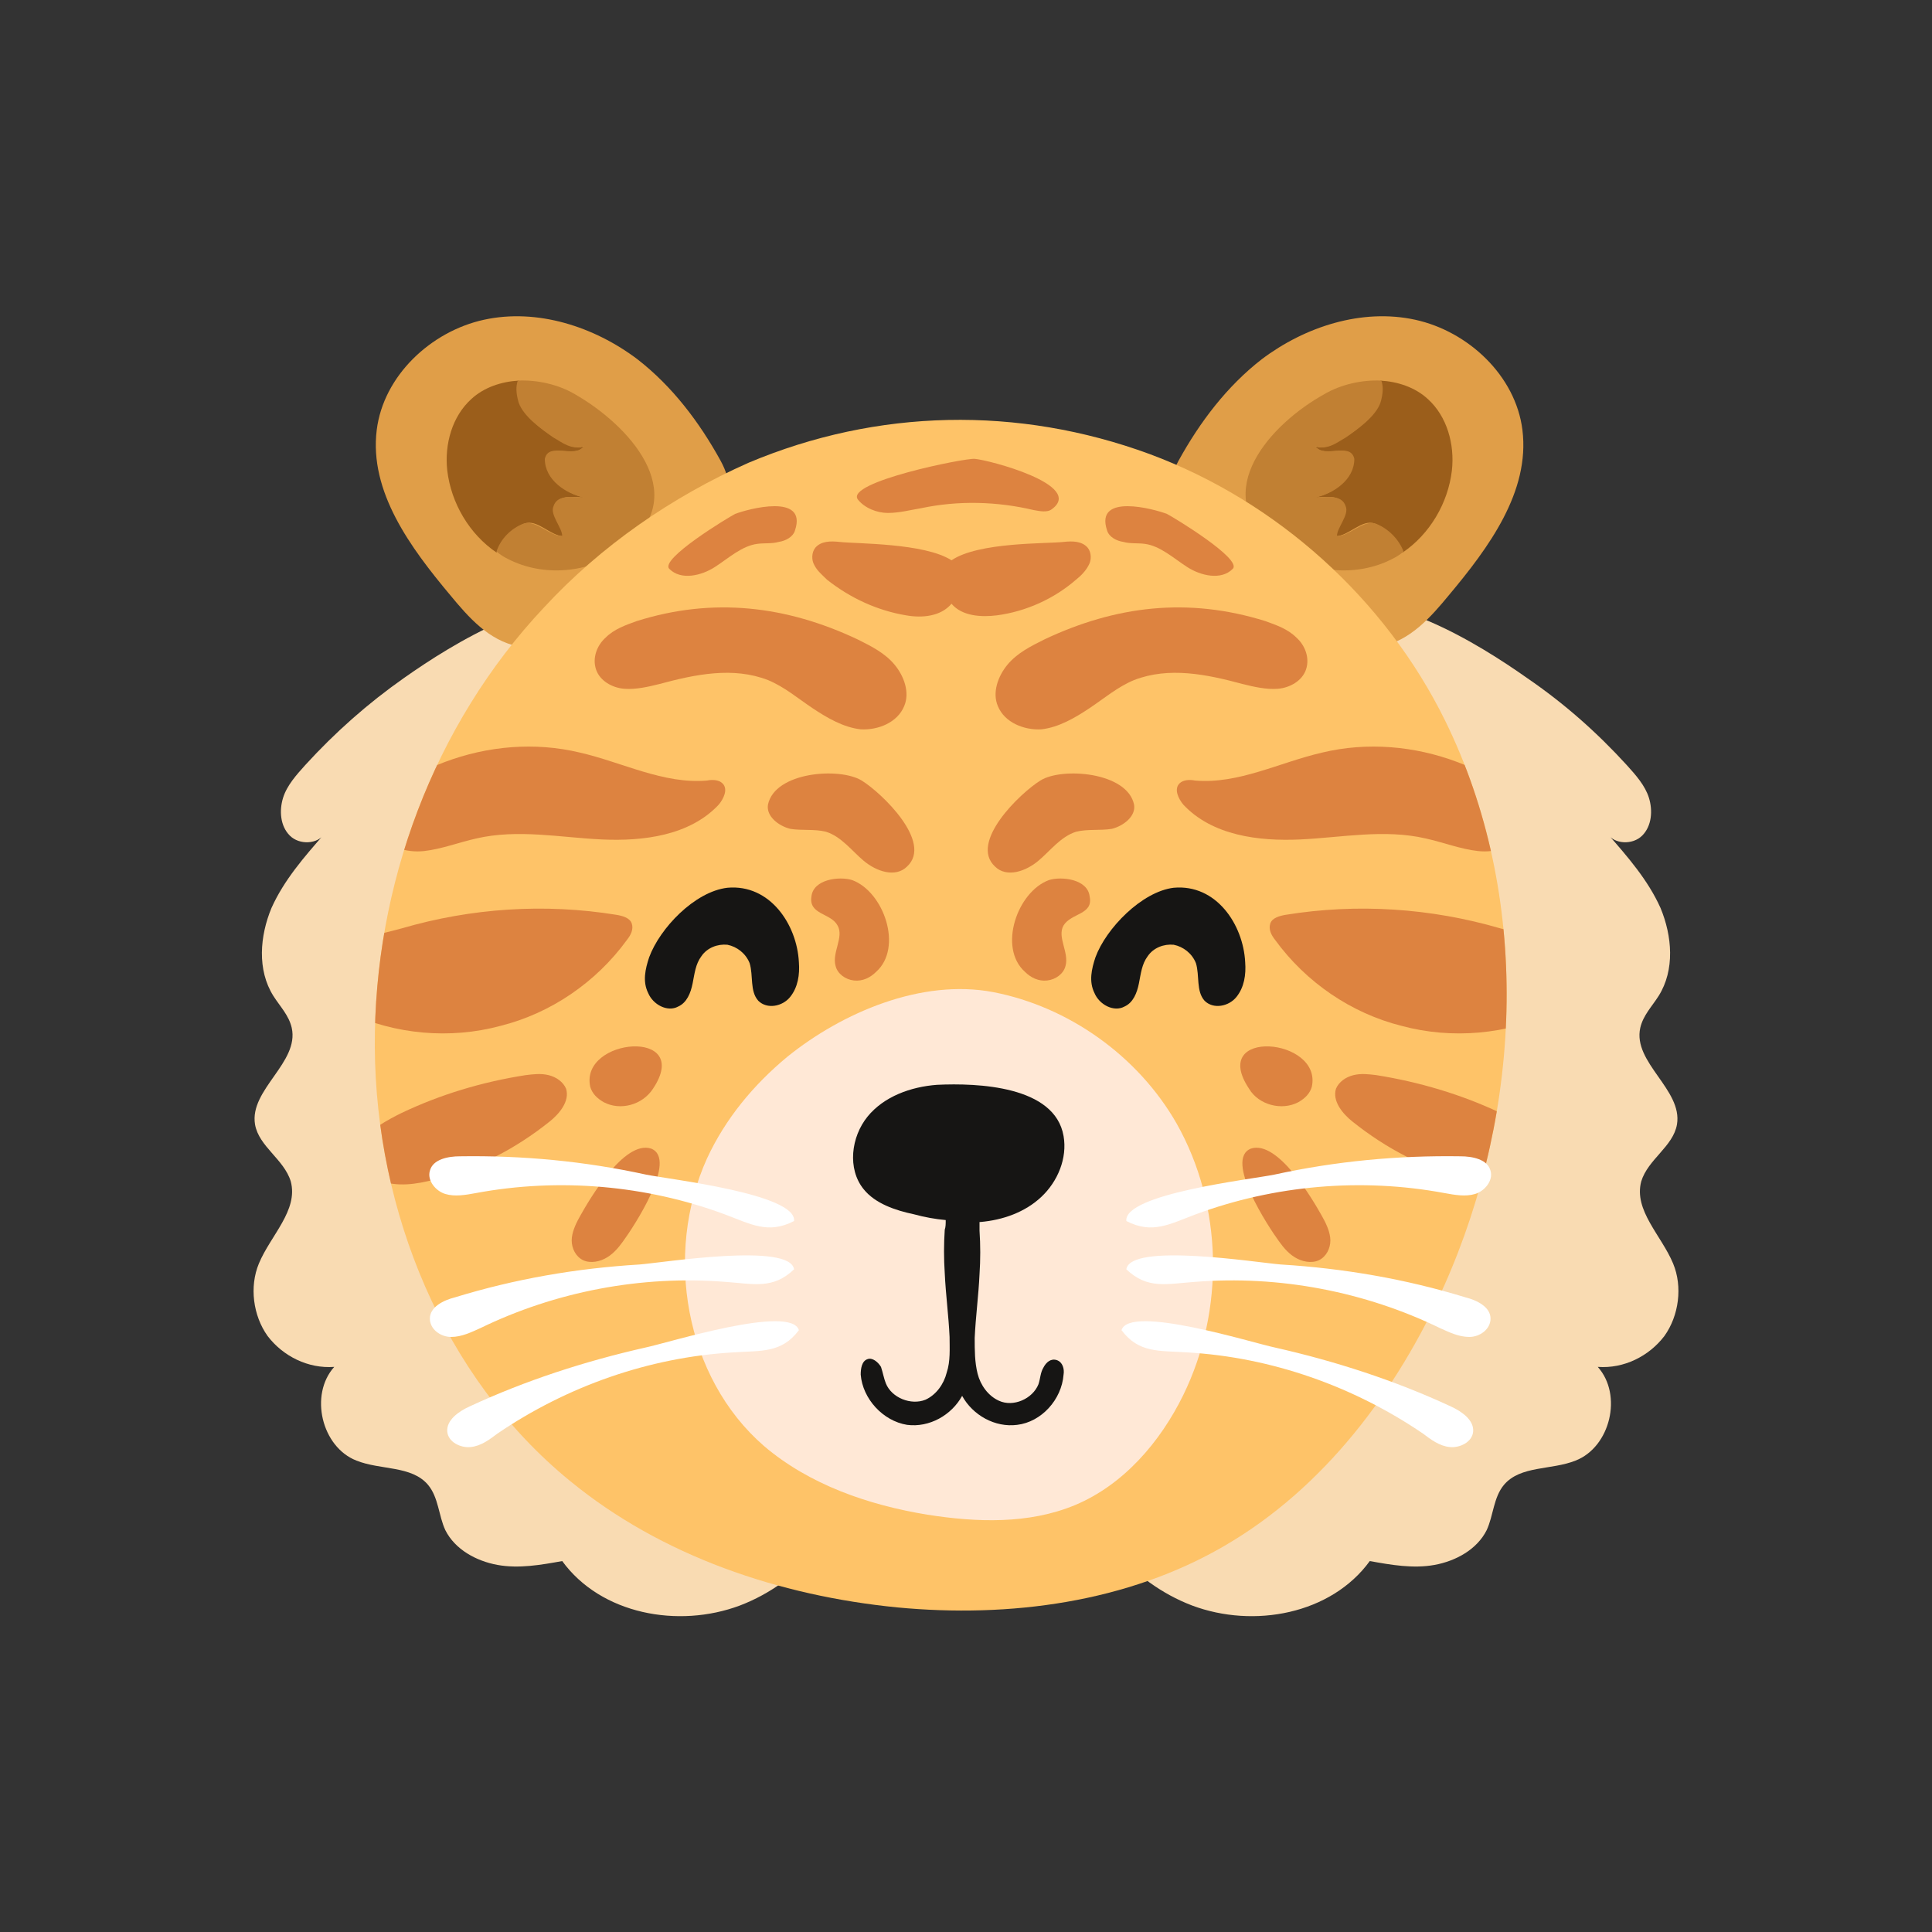 <?xml version="1.0" encoding="utf-8"?>
<!-- Generator: Adobe Illustrator 24.0.0, SVG Export Plug-In . SVG Version: 6.00 Build 0)  -->
<svg version="1.1" id="Layer_1" xmlns="http://www.w3.org/2000/svg" xmlns:xlink="http://www.w3.org/1999/xlink" x="0px" y="0px"
	 viewBox="0 0 200 200" style="enable-background:new 0 0 200 200;" xml:space="preserve">
<rect x="0" y="0" width="200" height="200" fill="#333333" stroke="none"/>
<style type="text/css">
	.st0{fill:#F2F1E8;}
	.st1{fill:#A8A9A2;}
	.st2{fill:#32302D;}
	.st3{clip-path:url(#SVGID_2_);fill:#32302D;}
	.st4{fill:#161514;}
	.st5{fill:#232220;}
	.st6{fill:#884637;}
	.st7{fill:#FBBB8C;}
	.st8{fill:#FFE8D6;}
	.st9{fill:#8E6F5E;}
	.st10{fill:#7A5B4C;}
	.st11{fill:#5E3F33;}
	.st12{fill:#A88E7D;}
	.st13{fill:#F9DBB2;}
	.st14{fill:#E09E48;}
	.st15{fill:#9B5E1B;}
	.st16{fill:#C18033;}
	.st17{clip-path:url(#SVGID_4_);fill:#FEC368;}
	.st18{clip-path:url(#SVGID_4_);fill:#DD8340;}
	.st19{clip-path:url(#SVGID_4_);fill:#161514;}
	.st20{clip-path:url(#SVGID_4_);fill:#FFE8D6;}
	.st21{fill:#FFFFFF;}
	.st22{fill:#D6854D;}
	.st23{fill:#B46133;}
	.st24{fill:#EC9B5E;}
	.st25{fill:#88524C;}
	.st26{clip-path:url(#SVGID_6_);fill:#B46133;}
	.st27{fill:#EACAB5;}
	.st28{fill:#D3AF9B;}
	.st29{fill:#4D4C48;}
	.st30{fill:#D2D2CA;}
	.st31{fill:#514142;}
	.st32{fill:#C6604D;}
	.st33{fill:#2C1C0F;}
	.st34{fill:#5F4C4E;}
	.st35{fill:none;stroke:#2C1C0F;stroke-width:5.913;stroke-linecap:round;stroke-linejoin:round;stroke-miterlimit:10;}
	.st36{fill:#BCBEC0;}
	.st37{fill:#636466;}
	.st38{fill:#D1D3D4;}
	.st39{fill:#EBEBEC;}
	.st40{fill:#A7A9AC;}
	.st41{fill:#AAAAAA;}
	.st42{opacity:0.8;fill:#2C1C0F;}
	.st43{fill:#FAF3EB;}
	.st44{fill:none;stroke:#282F39;stroke-width:4.76;stroke-linecap:round;stroke-linejoin:round;stroke-miterlimit:10;}
	.st45{fill:#DD786B;}
	.st46{fill:#83562D;}
	.st47{fill:#B37E4A;}
	.st48{fill:#3A2B20;}
	.st49{fill:#30231B;}
	.st50{fill:#634C3B;}
	.st51{fill:#CB915A;}
	.st52{fill:#544032;}
	.st53{fill:#2D2119;}
	.st54{fill:#231A14;}
	.st55{fill:#33322F;}
	.st56{fill:#777673;}
	.st57{fill:#353432;}
	.st58{fill:#E7E6DE;}
	.st59{fill:#F3757A;}
	.st60{fill:#BF4750;}
	.st61{fill:#D6565F;}
	.st62{fill:#FFAEB4;}
	.st63{fill:#E58893;}
	.st64{fill:#A3313A;}
	.st65{fill:#F2F1E7;}
	.st66{fill:#F9B7B2;}
	.st67{fill:#E59291;}
	.st68{fill:#CC7171;}
	.st69{clip-path:url(#SVGID_8_);fill:#383734;}
	.st70{fill:#FCBC7E;}
	.st71{fill:#B74E2E;}
	.st72{fill:#A53F28;}
	.st73{clip-path:url(#SVGID_10_);fill:#E58341;}
	.st74{clip-path:url(#SVGID_10_);}
	.st75{fill:#CC652B;}
	.st76{fill:#EAA465;}
	.st77{fill:#4B2D23;}
	.st78{fill:#3A211B;}
	.st79{fill:#D68847;}
	.st80{fill:#E58341;}
	.st81{fill:#AF5223;}
	.st82{fill:#E2705C;}
	.st83{fill:#F8F8F8;}
	.st84{fill:#FFBE51;}
	.st85{fill:#4A1F09;}
	.st86{fill:#DFDCDA;}
	.st87{fill:#623420;}
	.st88{fill:#AB8458;}
	.st89{fill:#E1965F;}
	.st90{fill:#CD8554;}
	.st91{fill:#957350;}
	.st92{fill:#A8A6A2;}
	.st93{fill:#E9E9E7;}
	.st94{fill:#636260;}
	.st95{fill:#BCBBB8;}
	.st96{fill:#1C1B1A;}
	.st97{fill:#32302E;}
	.st98{fill:#D2D2CC;}
	.st99{fill:#A19E9C;}
	.st100{fill:#5A5452;}
	.st101{fill:#8A8786;}
</style>
<g>
	<path class="st13" d="M31.6,79.2c-0.9,1-1.9,2.1-2.3,3.4c-0.4,1.3-0.3,2.9,0.7,3.9c1,1,2.9,0.9,3.6-0.2c-2.1,2.4-4.2,4.8-5.5,7.7
		c-1.2,2.9-1.5,6.4,0.2,9.1c0.7,1.1,1.6,2,1.9,3.3c0.8,3.6-4.4,6.4-3.8,10c0.4,2.3,3,3.6,3.7,5.9c0.8,3-2.1,5.6-3.3,8.5
		c-1,2.4-0.6,5.4,0.9,7.5c1.6,2.1,4.2,3.4,6.9,3.2c-2.6,2.9-1.3,8.3,2.3,9.7c2.5,1,5.7,0.5,7.4,2.5c1.1,1.3,1.1,3.2,1.8,4.7
		c1,2,3.2,3.2,5.4,3.6c2.2,0.4,4.5,0,6.7-0.4c4,5.5,12,7,18.4,4.6c6.3-2.4,11-8.2,13.4-14.6c2.4-6.3,2.8-13.3,2.8-20
		c-0.1-10.2-1.2-20.4-3.4-30.4c-1.8-8.5-4.5-16.9-9.2-24.1C76,70.9,70.1,65.4,63,62.9c-6.4-2.3-16.1,3.7-21.2,7.3
		C38.1,72.8,34.7,75.8,31.6,79.2z"/>
	<path class="st13" d="M168.4,79.2c0.9,1,1.9,2.1,2.3,3.4c0.4,1.3,0.3,2.9-0.7,3.9c-1,1-2.9,0.9-3.6-0.2c2.1,2.4,4.2,4.8,5.5,7.7
		c1.2,2.9,1.5,6.4-0.2,9.1c-0.7,1.1-1.6,2-1.9,3.3c-0.8,3.6,4.4,6.4,3.8,10c-0.4,2.3-3,3.6-3.7,5.9c-0.8,3,2.1,5.6,3.3,8.5
		c1,2.4,0.6,5.4-0.9,7.5c-1.6,2.1-4.2,3.4-6.9,3.2c2.6,2.9,1.3,8.3-2.3,9.7c-2.5,1-5.7,0.5-7.4,2.5c-1.1,1.3-1.1,3.2-1.8,4.7
		c-1,2-3.2,3.2-5.4,3.6c-2.2,0.4-4.5,0-6.7-0.4c-4,5.5-12,7-18.4,4.6c-6.3-2.4-11-8.2-13.4-14.6c-2.4-6.3-2.8-13.3-2.8-20
		c0.1-10.2,1.2-20.4,3.4-30.4c1.8-8.5,4.5-16.9,9.2-24.1c4.1-6.2,10-11.7,17.1-14.2c6.4-2.3,16.1,3.7,21.2,7.3
		C161.9,72.8,165.3,75.8,168.4,79.2z"/>
	<g>
		<path class="st14" d="M130.6,37.2c4.5-3.4,10.4-5.3,15.9-4.1c5.5,1.2,10.4,5.8,11.1,11.4c0.8,6.4-3.5,12.2-7.6,17.1
			c-1.9,2.3-4,4.7-7,5.3c-3.1,0.7-6.3-0.9-9.1-2.4c-3.1-1.6-6.2-3.3-8.7-5.7c-3.3-3.1-5.5-6.9-3.2-11.1
			C124.2,43.7,127,40,130.6,37.2z"/>
		<path class="st15" d="M147.8,41.3c-1.3-1.2-3.1-1.8-4.9-1.9c0.2,0.5,0.2,1.3-0.1,2.3c-0.4,1.3-2.2,2.7-3.6,3.6
			c-0.9,0.4-1.8,1.3-3.1,0.9c0.9,1.3,3.6-0.4,4,1.3c0,2.2-2.2,3.6-4,4c0.9,0,2.7-0.4,3.1,0.9c0.4,0.9-0.9,2.2-0.9,3.1
			c1.3,0,2.7-1.8,4-1.3c1.3,0.5,2.4,1.6,2.9,3c2.8-1.9,4.7-5.1,5.1-8.5C150.6,46,149.8,43.1,147.8,41.3z"/>
		<path class="st16" d="M142.4,54.2c-1.3-0.4-2.7,1.3-4,1.3c0-0.9,1.3-2.2,0.9-3.1c-0.4-1.3-2.2-0.9-3.1-0.9c1.8-0.4,4-1.8,4-4
			c-0.4-1.8-3.1,0-4-1.3c1.3,0.4,2.2-0.4,3.1-0.9c1.3-0.9,3.1-2.2,3.6-3.6c0.3-1,0.3-1.7,0.1-2.3c-2-0.1-4.2,0.4-5.9,1.4
			c-5.6,3.1-11.9,10.1-5.4,15.6c3.2,2.7,7.9,3.4,11.7,1.8c0.7-0.3,1.3-0.6,1.9-1.1C144.8,55.8,143.7,54.7,142.4,54.2z"/>
	</g>
	<g>
		<path class="st14" d="M66,37.2c-4.5-3.4-10.4-5.3-15.9-4.1c-5.5,1.2-10.4,5.8-11.1,11.4c-0.8,6.4,3.5,12.2,7.6,17.1
			c1.9,2.3,4,4.7,7,5.3c3.1,0.7,6.3-0.9,9.1-2.4c3.1-1.6,6.2-3.3,8.7-5.7c3.3-3.1,5.5-6.9,3.2-11.1C72.4,43.7,69.6,40,66,37.2z"/>
		<path class="st15" d="M48.8,41.3c1.3-1.2,3.1-1.8,4.9-1.9c-0.2,0.5-0.2,1.3,0.1,2.3c0.4,1.3,2.2,2.7,3.6,3.6
			c0.9,0.4,1.8,1.3,3.1,0.9c-0.9,1.3-3.6-0.4-4,1.3c0,2.2,2.2,3.6,4,4c-0.9,0-2.7-0.4-3.1,0.9c-0.4,0.9,0.9,2.2,0.9,3.1
			c-1.3,0-2.7-1.8-4-1.3c-1.3,0.5-2.4,1.6-2.9,3c-2.8-1.9-4.7-5.1-5.1-8.5C46,46,46.8,43.1,48.8,41.3z"/>
		<path class="st16" d="M54.2,54.2c1.3-0.4,2.7,1.3,4,1.3c0-0.9-1.3-2.2-0.9-3.1c0.4-1.3,2.2-0.9,3.1-0.9c-1.8-0.4-4-1.8-4-4
			c0.4-1.8,3.1,0,4-1.3c-1.3,0.4-2.2-0.4-3.1-0.9c-1.3-0.9-3.1-2.2-3.6-3.6c-0.3-1-0.3-1.7-0.1-2.3c2-0.1,4.2,0.4,5.9,1.4
			C65.1,44,71.5,51,65,56.4c-3.2,2.7-7.9,3.4-11.7,1.8c-0.7-0.3-1.3-0.6-1.9-1.1C51.8,55.8,52.9,54.7,54.2,54.2z"/>
	</g>
	<g>
		<defs>
			<path id="SVGID_3_" d="M56.3,62.9C44.9,75,38.7,91.7,38.8,108.4c0.1,17,7.1,34.2,20.2,44.9c9.5,7.8,21.7,11.9,33.9,13.1
				c11.6,1.1,23.8-0.5,33.9-6.4c10.3-6,17.8-16,22.7-26.9c8.2-18.4,9-40.4,0.1-58.5c-6.2-12.6-17.4-22.7-30.6-27.6
				c-13.6-5-28.2-4.7-41.5,0.9C69.6,51.4,62.2,56.5,56.3,62.9z"/>
		</defs>
		<clipPath id="SVGID_2_">
			<use xlink:href="#SVGID_3_"  style="overflow:visible;"/>
		</clipPath>
		<path style="clip-path:url(#SVGID_2_);fill:#FEC368;" d="M56.3,62.9C44.9,75,38.7,91.7,38.8,108.4c0.1,17,7.1,34.2,20.2,44.9
			c9.5,7.8,21.7,11.9,33.9,13.1c11.6,1.1,23.8-0.5,33.9-6.4c10.3-6,17.8-16,22.7-26.9c8.2-18.4,9-40.4,0.1-58.5
			c-6.2-12.6-17.4-22.7-30.6-27.6c-13.6-5-28.2-4.7-41.5,0.9C69.6,51.4,62.2,56.5,56.3,62.9z"/>
		<path style="clip-path:url(#SVGID_2_);fill:#DD8340;" d="M60,77.9c4.4,1,8.7,3.3,13.2,2.9c0.5-0.1,1.2-0.1,1.6,0.3
			c0.6,0.6,0.1,1.6-0.4,2.2c-3,3.2-7.8,3.8-12.1,3.6c-4.3-0.2-8.7-1.1-13-0.1c-1.8,0.4-3.6,1.1-5.4,1.3c-1.8,0.2-3.9-0.4-4.9-2
			c-2.2-3.7,4.7-6.3,7-7.2C50.5,77.2,55.4,76.8,60,77.9z"/>
		<path style="clip-path:url(#SVGID_2_);fill:#DD8340;" d="M63.8,94.7c0.6,0.1,1.4,0.3,1.6,0.9c0.2,0.6-0.1,1.2-0.5,1.7
			c-3.2,4.4-7.9,7.6-13.1,8.9c-5.2,1.4-10.9,0.9-15.8-1.4c-2.2-1-4.1-3.3-2.1-5.6c1.5-1.8,5.6-2.5,7.7-3.1
			C48.8,94,56.4,93.5,63.8,94.7z"/>
		<path style="clip-path:url(#SVGID_2_);fill:#DD8340;" d="M54.4,111.3c0.8-0.1,1.6-0.2,2.4,0c0.8,0.2,1.5,0.7,1.8,1.4
			c0.4,1.3-0.7,2.6-1.7,3.4c-3.5,2.8-7.5,4.9-11.9,6c-1.9,0.5-3.9,0.8-5.7,0.1c-6-2.3-0.6-5.6,2.3-7C45.6,113.3,49.9,112,54.4,111.3
			z"/>
		<path style="clip-path:url(#SVGID_2_);fill:#DD8340;" d="M79.5,83.3c-0.2,1.2,1.1,2.2,2.3,2.5c1.2,0.2,2.5,0,3.7,0.3
			c1.6,0.5,2.7,2,3.9,3c1.3,1.1,3.3,1.8,4.5,0.6c2.7-2.5-2.6-7.6-4.7-8.9C86.9,79.4,80.2,79.9,79.5,83.3z"/>
		<path style="clip-path:url(#SVGID_2_);fill:#DD8340;" d="M65.9,64.3c-1.1,0.4-2.3,0.8-3.2,1.7c-0.9,0.8-1.4,2.1-1,3.3
			c0.4,1.2,1.7,1.9,2.9,2s2.5-0.2,3.7-0.5c3.7-1,7.6-1.8,11.2-0.4c1.7,0.7,3.1,1.9,4.6,2.9c1.5,1,3.2,2,5,2.2
			c1.8,0.1,3.8-0.7,4.5-2.4c0.6-1.4,0-3.1-1-4.3c-1-1.2-2.4-1.9-3.8-2.6C81.4,62.7,73.8,61.8,65.9,64.3z"/>
		<path style="clip-path:url(#SVGID_2_);fill:#DD8340;" d="M69.3,58.9c1.2,1.2,3.3,0.7,4.7-0.2c1.4-0.9,2.8-2.2,4.4-2.4
			c0.7-0.1,1.5,0,2.2-0.2c0.7-0.1,1.5-0.5,1.7-1.2c1.3-3.9-4.9-2.2-6.2-1.7C75.5,53.5,68.2,57.9,69.3,58.9z"/>
		<path style="clip-path:url(#SVGID_2_);fill:#DD8340;" d="M86.7,95.8c0.7,1.2-0.6,2.8-0.2,4.2c0.2,0.8,1,1.4,1.9,1.5
			c0.9,0.1,1.7-0.3,2.3-0.9c2.8-2.5,0.8-8.3-2.5-9.5c-1.3-0.4-4-0.1-4.2,1.7C83.7,94.7,86,94.5,86.7,95.8z"/>
		<path style="clip-path:url(#SVGID_2_);fill:#DD8340;" d="M67.6,112.7c4.2-6.3-7.6-5.3-6.5-0.2c0.2,0.7,0.7,1.2,1.4,1.6
			C64.2,115,66.5,114.4,67.6,112.7z"/>
		<path style="clip-path:url(#SVGID_2_);fill:#DD8340;" d="M60.1,125.8c-0.4,0.7-0.8,1.5-0.9,2.3c-0.1,0.8,0.2,1.7,0.9,2.2
			c0.7,0.5,1.7,0.4,2.5,0c0.8-0.4,1.4-1.1,1.9-1.8c1.1-1.5,5.7-8.5,2.9-9.6C64.6,118,61,124.2,60.1,125.8z"/>
		<path style="clip-path:url(#SVGID_2_);fill:#DD8340;" d="M136.9,77.9c-4.4,1-8.7,3.3-13.2,2.9c-0.5-0.1-1.2-0.1-1.6,0.3
			c-0.6,0.6-0.1,1.6,0.4,2.2c3,3.2,7.8,3.8,12.1,3.6c4.3-0.2,8.7-1.1,13-0.1c1.8,0.4,3.6,1.1,5.4,1.3c1.8,0.2,3.9-0.4,4.9-2
			c2.2-3.7-4.7-6.3-7-7.2C146.4,77.2,141.5,76.8,136.9,77.9z"/>
		<path style="clip-path:url(#SVGID_2_);fill:#DD8340;" d="M133.1,94.7c-0.6,0.1-1.4,0.3-1.6,0.9c-0.2,0.6,0.1,1.2,0.5,1.7
			c3.2,4.4,7.9,7.6,13.1,8.9c5.2,1.4,10.9,0.9,15.8-1.4c2.2-1,4.1-3.3,2.1-5.6c-1.5-1.8-5.6-2.5-7.7-3.1
			C148.1,94,140.5,93.5,133.1,94.7z"/>
		<path style="clip-path:url(#SVGID_2_);fill:#DD8340;" d="M142.5,111.3c-0.8-0.1-1.6-0.2-2.4,0s-1.5,0.7-1.8,1.4
			c-0.4,1.3,0.7,2.6,1.7,3.4c3.5,2.8,7.5,4.9,11.9,6c1.9,0.5,3.9,0.8,5.7,0.1c6-2.3,0.6-5.6-2.3-7
			C151.3,113.3,146.9,112,142.5,111.3z"/>
		<path style="clip-path:url(#SVGID_2_);fill:#DD8340;" d="M117.4,83.3c0.2,1.2-1.1,2.2-2.3,2.5c-1.2,0.2-2.5,0-3.7,0.3
			c-1.6,0.5-2.7,2-3.9,3c-1.3,1.1-3.3,1.8-4.5,0.6c-2.7-2.5,2.6-7.6,4.7-8.9C109.9,79.4,116.7,79.9,117.4,83.3z"/>
		<path style="clip-path:url(#SVGID_2_);fill:#DD8340;" d="M131,64.3c1.1,0.4,2.3,0.8,3.2,1.7c0.9,0.8,1.4,2.1,1,3.3
			c-0.4,1.2-1.7,1.9-2.9,2s-2.5-0.2-3.7-0.5c-3.7-1-7.6-1.8-11.2-0.4c-1.7,0.7-3.1,1.9-4.6,2.9c-1.5,1-3.2,2-5,2.2
			c-1.8,0.1-3.8-0.7-4.5-2.4c-0.6-1.4,0-3.1,1-4.3c1-1.2,2.4-1.9,3.8-2.6C115.5,62.7,123,61.8,131,64.3z"/>
		<path style="clip-path:url(#SVGID_2_);fill:#DD8340;" d="M112.6,56.7c-0.6-0.7-1.6-0.7-2.5-0.6c-1.8,0.2-8.8,0-11.6,1.9
			c-2.8-1.8-9.8-1.7-11.6-1.9c-0.9-0.1-1.9-0.1-2.5,0.6c-0.4,0.5-0.4,1.3-0.1,1.8c0.3,0.6,0.8,1,1.3,1.5c2.4,1.9,5.2,3.2,8.2,3.7
			c1.7,0.3,3.6,0.1,4.7-1.2c1.1,1.3,3.1,1.4,4.7,1.2c3-0.4,5.9-1.7,8.2-3.7c0.5-0.4,1-0.9,1.3-1.5C113,58,113,57.2,112.6,56.7z"/>
		<path style="clip-path:url(#SVGID_2_);fill:#DD8340;" d="M127.6,58.9c-1.2,1.2-3.3,0.7-4.7-0.2c-1.4-0.9-2.8-2.2-4.4-2.4
			c-0.7-0.1-1.5,0-2.2-0.2c-0.7-0.1-1.5-0.5-1.7-1.2c-1.3-3.9,4.9-2.2,6.2-1.7C121.4,53.5,128.7,57.9,127.6,58.9z"/>
		<path style="clip-path:url(#SVGID_2_);fill:#DD8340;" d="M110.1,95.8c-0.7,1.2,0.6,2.8,0.2,4.2c-0.2,0.8-1,1.4-1.9,1.5
			c-0.9,0.1-1.7-0.3-2.3-0.9c-2.8-2.5-0.8-8.3,2.5-9.5c1.3-0.4,4-0.1,4.2,1.7C113.2,94.7,110.9,94.5,110.1,95.8z"/>
		<path style="clip-path:url(#SVGID_2_);fill:#DD8340;" d="M129.3,112.7c-4.2-6.3,7.6-5.3,6.5-0.2c-0.2,0.7-0.7,1.2-1.4,1.6
			C132.7,115,130.3,114.4,129.3,112.7z"/>
		<path style="clip-path:url(#SVGID_2_);fill:#DD8340;" d="M136.8,125.8c0.4,0.7,0.8,1.5,0.9,2.3c0.1,0.8-0.2,1.7-0.9,2.2
			c-0.7,0.5-1.7,0.4-2.5,0c-0.8-0.4-1.4-1.1-1.9-1.8c-1.1-1.5-5.7-8.5-2.9-9.6C132.3,118,135.9,124.2,136.8,125.8z"/>
		<path style="clip-path:url(#SVGID_2_);fill:#DD8340;" d="M88.8,51.7c0.7,0.9,2,1.4,3.1,1.4c1.2,0,2.3-0.3,3.5-0.5
			c3.8-0.8,7.8-0.7,11.6,0.2c0.6,0.1,1.4,0.3,1.9-0.1c3.4-2.5-6.6-5.1-8-5.2C99.9,47.4,87.5,49.9,88.8,51.7z"/>
		<path style="clip-path:url(#SVGID_2_);fill:#161514;" d="M67.2,99.1c-0.4,1.2-0.7,2.5-0.1,3.7c0.5,1.2,2,2,3.1,1.4
			c0.9-0.4,1.3-1.4,1.5-2.4c0.2-1,0.3-2,0.9-2.8c0.6-0.9,1.7-1.3,2.7-1.2c1,0.2,1.9,0.9,2.3,1.9c0.4,1.3,0,2.9,0.9,3.9
			c0.9,0.9,2.5,0.6,3.3-0.4c0.8-1,1-2.3,0.9-3.6c-0.2-3.9-3-8.1-7.4-7.7C71.9,92.3,68.3,96.1,67.2,99.1z"/>
		<path style="clip-path:url(#SVGID_2_);fill:#161514;" d="M113.4,99.1c-0.4,1.2-0.7,2.5-0.1,3.7c0.5,1.2,2,2,3.1,1.4
			c0.9-0.4,1.3-1.4,1.5-2.4c0.2-1,0.3-2,0.9-2.8c0.6-0.9,1.7-1.3,2.7-1.2c1,0.2,1.9,0.9,2.3,1.9c0.4,1.3,0,2.9,0.9,3.9
			c0.9,0.9,2.5,0.6,3.3-0.4c0.8-1,1-2.3,0.9-3.6c-0.2-3.9-3-8.1-7.4-7.7C118.2,92.3,114.5,96.1,113.4,99.1z"/>
		<path style="clip-path:url(#SVGID_2_);fill:#FFE8D6;" d="M73.2,119.9c-4.5,9.9-2.3,22.7,5.9,29.8c4.7,4,10.8,6.1,16.9,7.1
			c5.1,0.8,10.5,1,15.3-1c5-2.1,8.8-6.5,11.2-11.4c4.3-8.8,4.1-19.6-0.7-28.1c-4-7-11.2-12.1-19-13.6c-7.4-1.4-15.6,2.1-21.3,6.7
			C78,112.3,75.1,115.8,73.2,119.9z"/>
		<path style="clip-path:url(#SVGID_2_);fill:#161514;" d="M109.4,140.8c-0.6-0.2-1.1,0.2-1.4,0.8c-0.3,0.5-0.3,1.1-0.5,1.7
			c-0.6,1.5-2.6,2.4-4.1,1.7c-1.1-0.5-1.9-1.6-2.2-2.8c-0.3-1.2-0.3-2.4-0.3-3.7c0.1-2.2,0.4-4.4,0.5-6.6c0.1-1.5,0.1-3,0-4.5
			c0-0.3,0-0.6,0-0.9c0,0,0.1,0,0.1,0c2.3-0.2,4.6-1,6.3-2.6c1.7-1.6,2.7-4,2.3-6.3c-0.9-5.2-8.9-5.5-13.1-5.3
			c-2.7,0.2-5.5,1.2-7.2,3.3c-1.7,2.1-2.1,5.4-0.4,7.5c1.2,1.5,3.3,2.2,5.2,2.6c1.1,0.3,2.2,0.5,3.3,0.6c0,0.4,0,0.7-0.1,1
			c-0.1,1.5-0.1,3,0,4.5c0.1,2.2,0.4,4.4,0.5,6.6c0,1.2,0.1,2.5-0.3,3.7c-0.3,1.2-1.1,2.3-2.2,2.8c-1.5,0.6-3.5-0.2-4.1-1.7
			c-0.2-0.5-0.3-1.1-0.5-1.7c-0.3-0.5-0.9-1-1.4-0.8c-0.6,0.2-0.7,1-0.7,1.6c0.2,2.5,2.3,4.8,4.8,5.2c2.3,0.3,4.6-1,5.7-3
			c1.1,2,3.4,3.3,5.7,3c2.5-0.3,4.6-2.6,4.8-5.2C110.2,141.7,110,141,109.4,140.8z"/>
	</g>
	<g>
		<path class="st21" d="M48.6,145.6c-1.1,0.5-2.4,1.4-2.3,2.6c0.1,1.1,1.4,1.7,2.4,1.6c1.1-0.1,2-0.8,2.8-1.4
			c7.2-4.9,15.7-7.9,24.4-8.4c2.9-0.2,5,0.1,6.8-2.3c-0.8-2.7-13.5,1.3-15.9,1.8C60.6,140.9,54.4,142.9,48.6,145.6z"/>
		<path class="st21" d="M47.1,134.3c-1.2,0.3-2.6,1-2.6,2.2c0,1.1,1.1,1.9,2.2,1.9c1.1,0,2.1-0.5,3-0.9c7.8-3.8,16.7-5.5,25.4-4.8
			c2.9,0.2,4.9,0.8,7.1-1.3c-0.4-2.8-13.5-0.7-16-0.5C59.6,131.3,53.3,132.4,47.1,134.3z"/>
		<path class="st21" d="M47.6,119.7c-1.2,0-2.8,0.3-3.1,1.5c-0.3,1,0.6,2.1,1.6,2.4c1,0.3,2.1,0.1,3.2-0.1
			c8.6-1.6,17.6-0.8,25.7,2.2c2.7,1,4.5,2.1,7.2,0.7c0.3-2.8-12.8-4.3-15.3-4.8C60.5,120.2,54.1,119.6,47.6,119.7z"/>
	</g>
	<g>
		<path class="st21" d="M150.2,145.6c1.1,0.5,2.4,1.4,2.3,2.6c-0.1,1.1-1.4,1.7-2.4,1.6c-1.1-0.1-2-0.8-2.8-1.4
			c-7.2-4.9-15.7-7.9-24.4-8.4c-2.9-0.2-5,0.1-6.8-2.3c0.8-2.7,13.5,1.3,15.9,1.8C138.2,140.9,144.4,142.9,150.2,145.6z"/>
		<path class="st21" d="M151.7,134.3c1.2,0.3,2.6,1,2.6,2.2c0,1.1-1.1,1.9-2.2,1.9c-1.1,0-2.1-0.5-3-0.9c-7.8-3.8-16.7-5.5-25.4-4.8
			c-2.9,0.2-4.9,0.8-7.1-1.3c0.4-2.8,13.5-0.7,16-0.5C139.1,131.3,145.5,132.4,151.7,134.3z"/>
		<path class="st21" d="M151.2,119.7c1.2,0,2.8,0.3,3.1,1.5c0.3,1-0.6,2.1-1.6,2.4c-1,0.3-2.1,0.1-3.2-0.1
			c-8.6-1.6-17.6-0.8-25.7,2.2c-2.7,1-4.5,2.1-7.2,0.7c-0.3-2.8,12.8-4.3,15.3-4.8C138.3,120.2,144.7,119.6,151.2,119.7z"/>
	</g>
</g>
</svg>
